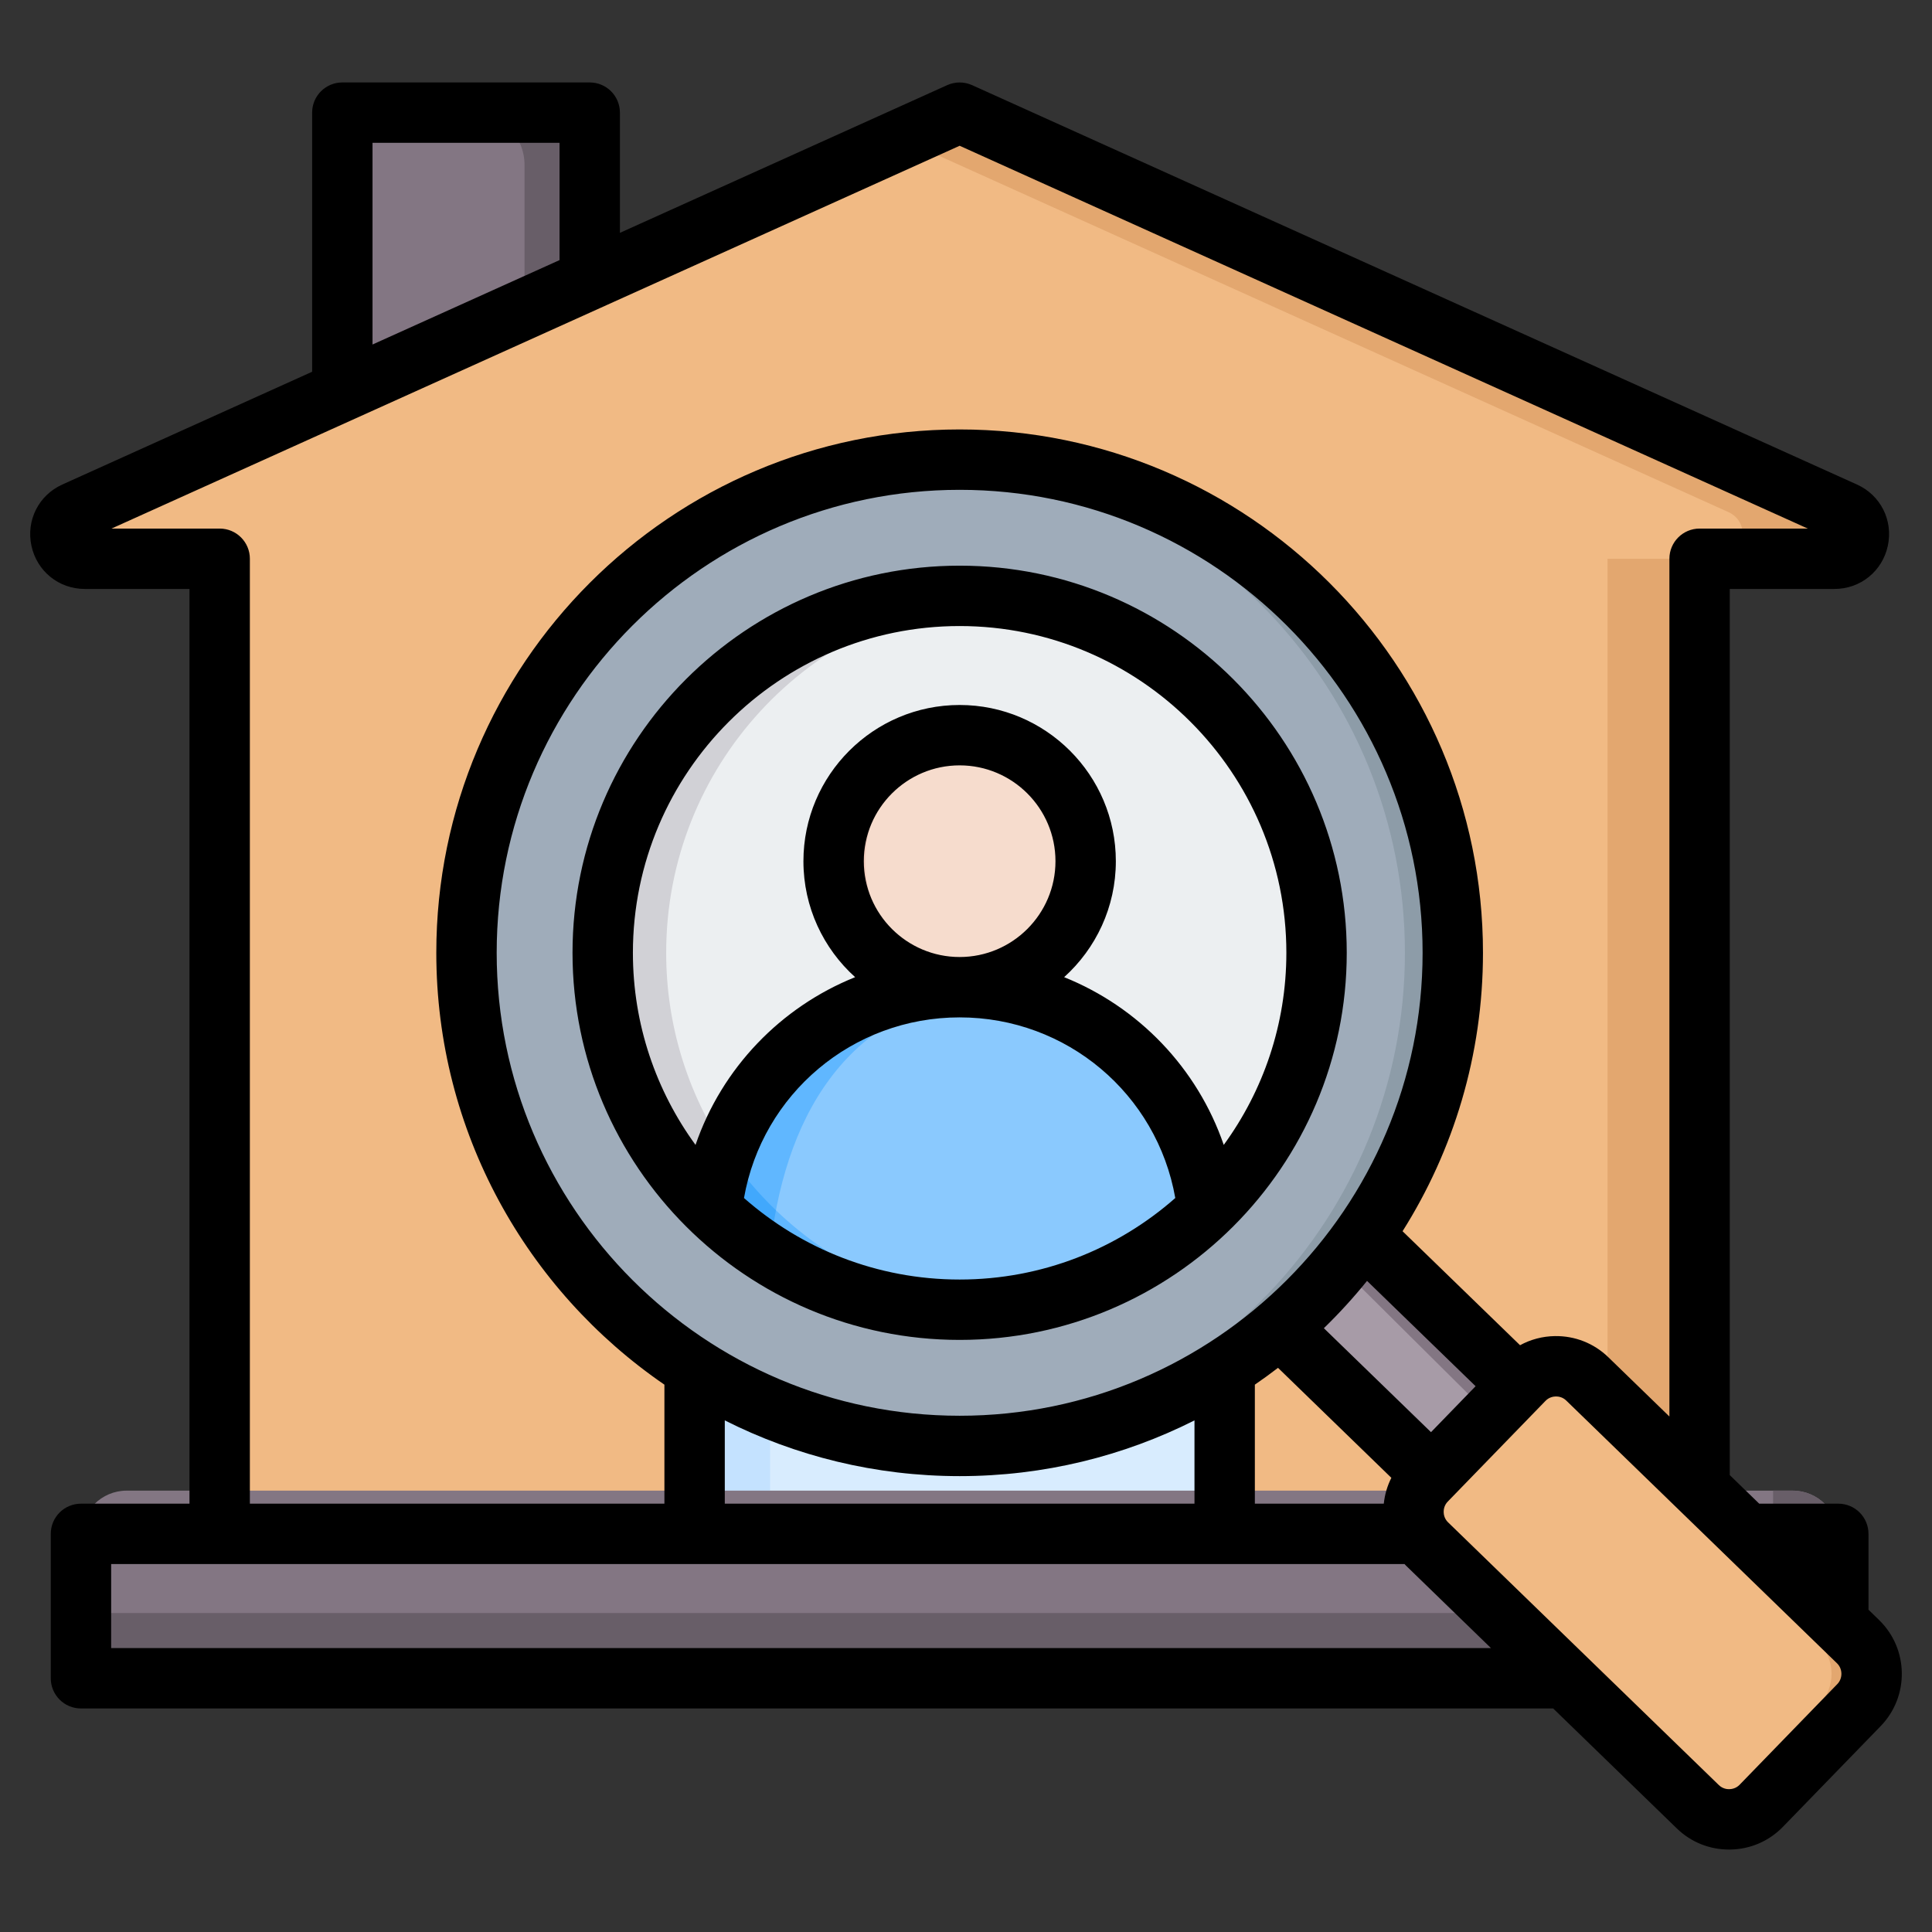 <svg id="Layer_1" enable-background="new 0 0 512 512" viewBox="0 0 512 512" xmlns="http://www.w3.org/2000/svg"><rect x="0" y="0" width="512" height="512" fill="#333333" stroke="none"/><g clip-rule="evenodd" fill-rule="evenodd"><g><g><path d="m110.32 29.851h32.14c7.605 0 13.828 6.222 13.828 13.827v68.222c0 7.605-6.222 13.827-13.828 13.827h-32.14c-7.605 0-13.828-6.222-13.828-13.827v-68.222c0-7.605 6.222-13.827 13.828-13.827z" fill="#837683"/><path d="m125.174 29.85h17.285c7.606 0 13.827 6.222 13.827 13.828v68.221c0 7.605-6.222 13.827-13.827 13.827h-17.285c7.606 0 13.828-6.222 13.828-13.827v-68.221c0-7.606-6.222-13.828-13.828-13.828z" fill="#685e68"/><path d="m450.411 148.082v266.605h-392.19v-266.605h-35.757c-6.941 0-8.99-9.524-2.664-12.379l234.518-105.852 234.516 105.853c6.327 2.855 4.276 12.379-2.664 12.379h-35.759z" fill="#f1ba84"/><path d="m450.411 148.082v266.605h-24.399v-266.605zm-211.499-111.279 219.112 98.9c6.327 2.855 4.276 12.379-2.665 12.379h30.81c6.94 0 8.992-9.524 2.665-12.379l-234.516-105.852z" fill="#e3a76f"/><path d="m184.081 228.227h140.473v197.398h-140.473z" fill="#d8ecfe"/><path d="m184.081 228.227h20.001v197.398h-20.001z" fill="#c4e2ff"/><path d="m33.559 395.035h441.516c6.655 0 12.099 5.445 12.099 12.099v25.525c0 6.655-5.445 12.099-12.099 12.099h-441.516c-6.655 0-12.099-5.444-12.099-12.099v-25.525c0-6.654 5.444-12.099 12.099-12.099z" fill="#837683"/><path d="m469.889 395.035h5.186c6.655 0 12.099 5.444 12.099 12.099v25.525c0 6.655-5.444 12.099-12.099 12.099h-441.516c-6.655 0-12.099-5.444-12.099-12.099v-5.186h436.33c6.655 0 12.099-5.444 12.099-12.099z" fill="#685e68"/></g><g><path d="m352.251 318.29c-6.342 9.046-13.803 17.253-22.179 24.418l60.308 59.116 22.959-23.661z" fill="#a79ba7"/><path d="m352.657 317.884c-1.186 3.89-3.396 6.846-6.565 8.803l59.909 59.516 7.337-8.039z" fill="#837683"/><path d="m466.747 478.558 25.911-26.704c4.551-4.69 4.436-12.248-.253-16.799l-71.768-69.642c-4.689-4.551-12.25-4.437-16.8.252l-25.911 26.704c-4.55 4.689-4.436 12.25.253 16.8l71.768 69.641c4.689 4.549 12.249 4.437 16.8-.252z" fill="#f1ba84"/><path d="m410.02 365.413 71.768 69.642c4.689 4.551 4.804 12.109.253 16.799l-25.911 26.704c-.958.987-2.049 1.771-3.218 2.352 4.507 2.24 10.155 1.441 13.836-2.352l25.911-26.703c4.551-4.69 4.436-12.248-.253-16.799l-71.768-69.641c-3.702-3.593-9.194-4.278-13.582-2.1 1.065.528 2.067 1.228 2.964 2.098z" fill="#e3a76f"/><ellipse cx="254.316" cy="252.5" fill="#9facba" rx="130.688" ry="130.688" transform="matrix(.707 -.707 .707 .707 -104.057 253.784)"/><path d="m254.316 121.812c72.177 0 130.688 58.511 130.688 130.688s-58.511 130.688-130.688 130.688c-2.127 0-4.242-.055-6.344-.156 69.229-3.31 124.344-60.483 124.344-130.532 0-70.05-55.114-127.223-124.344-130.532 2.102-.101 4.217-.156 6.344-.156z" fill="#8d9ca8"/></g><g><circle cx="254.315" cy="252.5" fill="#eceff1" r="94.589"/><path d="m176.542 252.5c0 19.349 5.81 37.341 15.78 52.327 3.848 5.784 8.315 11.12 13.308 15.913 15.103 14.501 35.009 24.035 57.094 25.981-2.77.244-5.575.369-8.409.369-4.596 0-9.116-.328-13.537-.961-.57-.082-1.139-.169-1.706-.26-44.993-7.289-79.346-46.316-79.346-93.368 0-52.241 42.349-94.589 94.589-94.589 2.834 0 5.638.125 8.408.369-48.301 4.253-86.181 44.812-86.181 94.219z" fill="#d1d1d6"/><path d="m254.315 261.622c34.074 0 62.125 25.818 65.678 58.948-17.014 16.419-40.166 26.519-65.678 26.519-4.596 0-9.116-.328-13.536-.961-20.117-2.883-38.189-12.099-52.137-25.56 3.546-33.138 31.594-58.946 65.673-58.946z" fill="#8ac9fe"/><path d="m262.721 346.72c-2.77.244-5.573.369-8.406.369-4.596 0-9.115-.328-13.537-.961-20.117-2.884-38.189-12.099-52.137-25.56.586-5.473 1.844-10.745 3.684-15.736 3.847 5.782 8.314 11.116 13.304 15.908 15.103 14.5 35.008 24.034 57.092 25.98z" fill="#60b7ff"/><path d="m262.722 262.152c-39.319 4.997-55.164 34.748-58.807 70.401-5.499-3.47-10.616-7.491-15.273-11.986 3.547-33.137 31.595-58.946 65.673-58.946 2.848.001 5.654.181 8.407.531z" fill="#60b7ff"/><path d="m205.631 320.742c-.737 3.845-1.306 7.79-1.717 11.812-5.499-3.47-10.616-7.492-15.273-11.987.586-5.473 1.844-10.745 3.684-15.736 3.847 5.782 8.314 11.116 13.304 15.908z" fill="#41a8fc"/><ellipse cx="254.314" cy="228.225" fill="#f6dccd" rx="33.397" ry="33.397" transform="matrix(.987 -.16 .16 .987 -33.274 43.684)"/><path d="m229.326 228.225c0 17.021 12.733 31.067 29.193 33.135-1.377.173-2.78.262-4.204.262-18.445 0-33.397-14.952-33.397-33.397 0-18.444 14.952-33.397 33.397-33.397 1.424 0 2.827.089 4.204.262-16.46 2.067-29.193 16.114-29.193 33.135z" fill="#f1cbbc"/></g></g><path d="m197.165 317.488c4.844-27.55 28.74-47.87 57.149-47.87s52.304 20.32 57.148 47.87c-15.259 13.44-35.266 21.602-57.148 21.602-21.881 0-41.888-8.161-57.149-21.602zm57.149-63.868c-14.005 0-25.397-11.39-25.397-25.391 0-14.009 11.392-25.399 25.397-25.399s25.397 11.39 25.397 25.399c0 14.001-11.392 25.391-25.397 25.391zm0-87.712c-47.745 0-86.589 38.85-86.589 86.59 0 19.01 6.166 36.611 16.596 50.912 7.021-20.401 22.591-36.531 42.298-44.452-8.407-7.58-13.702-18.549-13.702-30.73 0-22.83 18.571-41.399 41.397-41.399 22.827 0 41.397 18.57 41.397 41.399 0 12.181-5.296 23.15-13.701 30.73 19.705 7.92 35.277 24.051 42.298 44.452 10.428-14.301 16.594-31.901 16.594-50.912 0-47.74-38.843-86.59-86.588-86.59zm0-16c-56.568 0-102.59 46.02-102.59 102.59 0 56.572 46.022 102.59 102.59 102.59 56.569 0 102.588-46.018 102.588-102.59 0-56.57-46.019-102.59-102.588-102.59zm232.603 296.382-25.911 26.699c-.962.989-2.122 1.149-2.727 1.16-.601.02-1.769-.12-2.76-1.079l-71.77-69.641c-.991-.96-1.153-2.12-1.162-2.731-.011-.599.12-1.769 1.079-2.76l25.912-26.699c.962-.99 2.122-1.15 2.727-1.161h.059c.62 0 1.741.14 2.703 1.079l71.766 69.641c1.511 1.461 1.548 3.981.084 5.492zm-457.461-9.531h365.662l-22.512-21.85c-.138-.13-.259-.279-.395-.421h-342.755zm349.774-57.219-28.392-27.551c4.061-3.95 7.883-8.129 11.441-12.541l28.77 27.911zm-124.916 11.65c22.367 0 43.508-5.331 62.236-14.77v22.071h-124.473v-22.071c18.727 9.438 39.871 14.77 62.237 14.77zm0-16.001c67.652 0 122.69-55.04 122.69-122.691 0-67.649-55.038-122.689-122.69-122.689-67.651 0-122.689 55.04-122.689 122.689 0 67.651 55.038 122.691 122.689 122.691zm78.236 23.301h34.166c.256-2.411.929-4.721 2.01-6.852l-30.038-29.148c-2.004 1.539-4.051 3.029-6.138 4.459zm-274.332-258.411c4.419 0 7.999 3.58 7.999 7.999v250.412h109.859v-31.541c-36.474-25.011-60.452-66.98-60.452-114.451 0-76.468 62.215-138.689 138.689-138.689s138.69 62.221 138.69 138.689c0 27.102-7.819 52.401-21.309 73.791l31.134 30.209c2.799-1.53 5.947-2.37 9.235-2.42 5.296-.079 10.342 1.9 14.145 5.59l16.199 15.721v-227.311c0-4.419 3.583-7.999 7.999-7.999h28.678l-224.77-101.45-224.773 101.45zm40.502-102.229h49.563v31.079l-49.563 22.37zm399.255 391.469-2.806-2.729v-20.101c0-4.421-3.582-7.999-7.998-7.999h-20.959l-7.805-7.571v-234.84h27.757c6.873 0 12.682-4.7 14.132-11.44 1.445-6.731-1.916-13.411-8.172-16.23l-234.52-105.848c-2.091-.941-4.489-.941-6.581 0l-86.739 39.148v-31.861c0-4.42-3.582-7.998-7.999-7.998h-65.566c-4.419 0-7.999 3.578-7.999 7.998v68.67l-66.215 29.892c-6.261 2.83-9.621 9.499-8.172 16.239 1.449 6.73 7.258 11.43 14.128 11.43h27.756v242.411h-28.76c-4.419 0-8.001 3.578-8.001 7.999v38.27c0 4.42 3.582 8.001 8.001 8.001h390.151l32.769 31.791c3.728 3.619 8.63 5.599 13.834 5.599h.308c5.32-.081 10.281-2.22 13.972-6.021h-.002l25.915-26.701c7.626-7.868 7.438-20.48-.429-28.109z"/></g></svg>